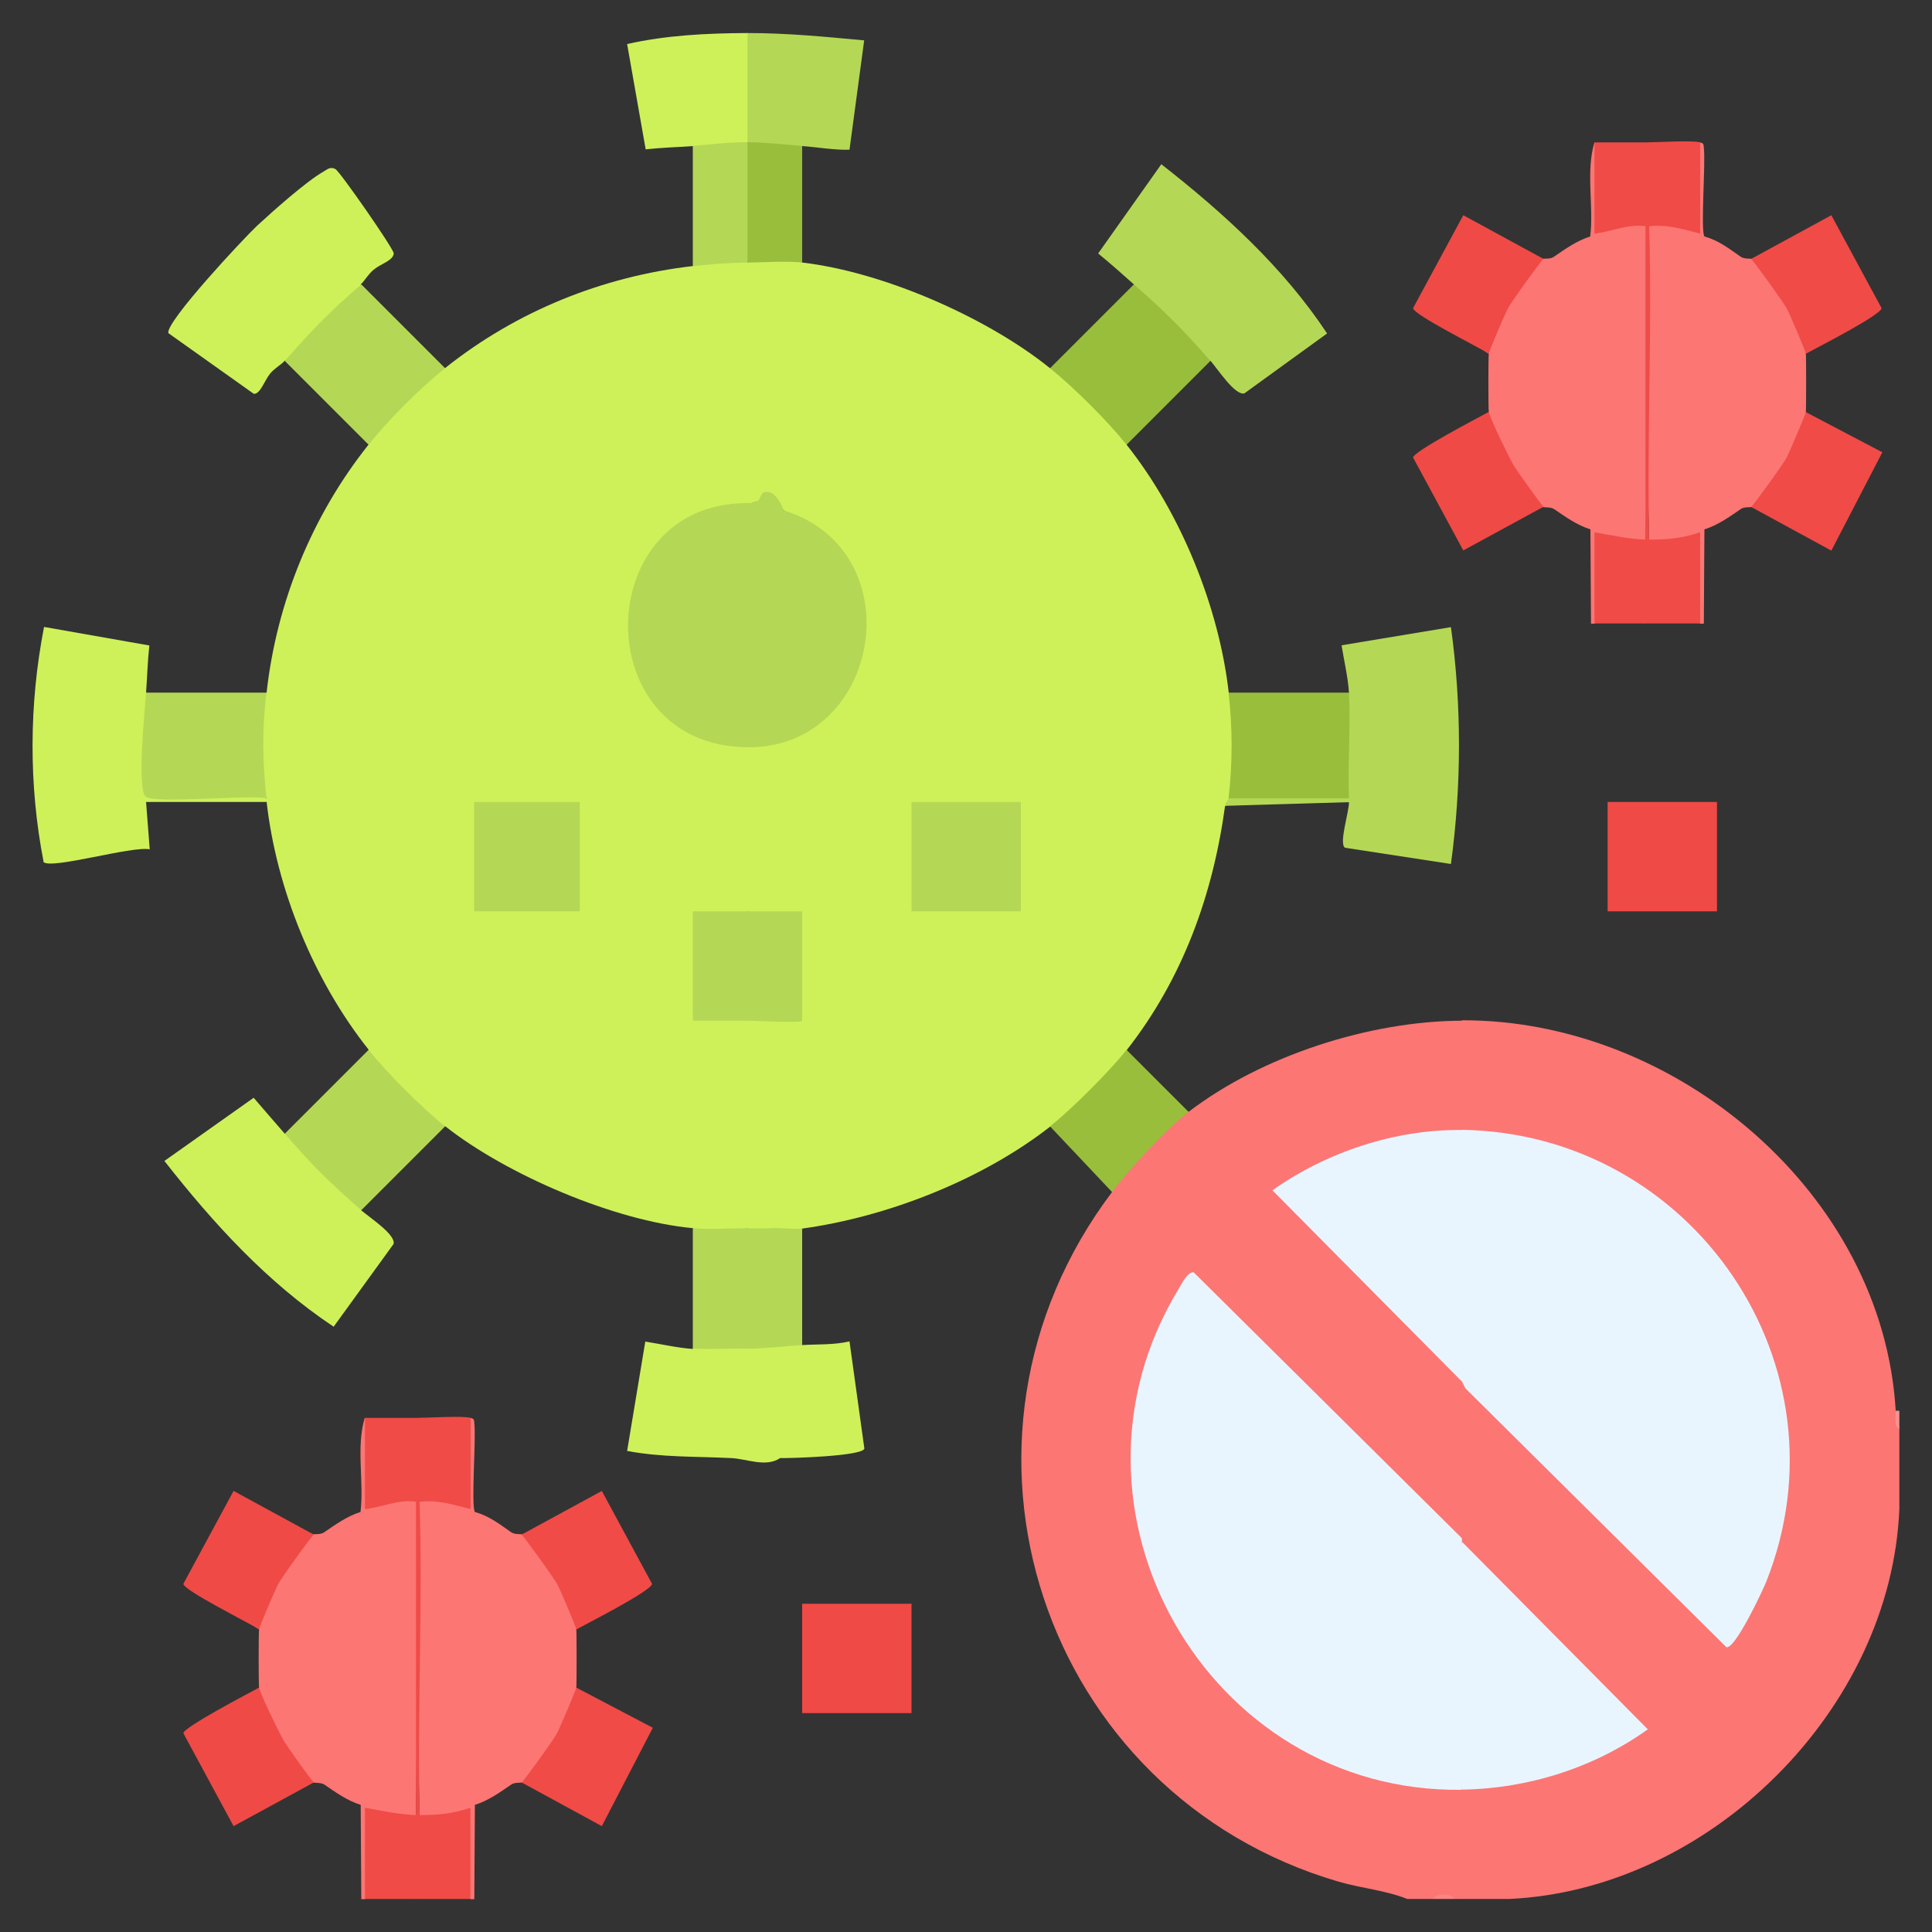 <?xml version="1.0" encoding="UTF-8"?>
<svg id="Layer_3" data-name="Layer 3" xmlns="http://www.w3.org/2000/svg" viewBox="0 0 100 100">
  <rect x="0" y="0" width="100" height="100" fill="#333333" stroke="none"/>
  <defs>
    <style>
      .cls-1 {
        fill: #f89291;
      }

      .cls-2 {
        fill: #b4d855;
      }

      .cls-3 {
        fill: #cef15a;
      }

      .cls-4 {
        fill: #fc7674;
      }

      .cls-5 {
        fill: #99be3c;
      }

      .cls-6 {
        fill: #98be3c;
      }

      .cls-7 {
        fill: #f04b47;
      }

      .cls-8 {
        fill: #e9f5fe;
      }

      .cls-9 {
        fill: #fc8483;
      }

      .cls-10 {
        fill: #f04a46;
      }
    </style>
  </defs>
  <path class="cls-4" d="M75.67,52.83c.15.02.37.06.38.17.05.58.09,4.98,0,5.22-.05.14-.23.21-.38.27l-.58.38c-3.01.14-6.27,1.01-8.56,2.88l8.8,8.88.34.87c.49-.21.57.04.19.38.51,2.21.24,5.3-.19,7.73l-.36.18-13.53-13.42c-7.44,10.42.39,25.71,13.3,25.88l.59.38c.15.02.37.06.38.17.05.58.09,4.98,0,5.22-.05.14-.23.21-.38.27h-.38c-.36-.16-.77-.15-1.13,0h-1.32c-1.13-.45-2.36-.55-3.54-.89-15.39-4.5-21.46-22.83-11.74-35.7l-.15-.43c1.12-1.38,2.33-2.71,3.68-3.86l.43.14c3.8-2.91,9.36-4.7,14.15-4.72Z"/>
  <path class="cls-4" d="M98.12,73.01c.06.27.13.59.19.94v4.15c-.42,10.38-9.81,19.71-20.19,20.19h-2.45v-5.66l.62-.4c2.93-.21,6.08-1.01,8.32-2.87l-8.61-8.69-.33-.87c-.17-.03-.16-.1,0-.19,0-2.23-.03-4.47,0-6.7,0-.32-.12-.84.19-1.03l.36-.18,13.16,13.04c7.43-10.44-.28-25.36-13.12-25.87l-.59-.4v-5.66c11.06-.04,21.78,8.94,22.45,20.19Z"/>
  <path class="cls-4" d="M24.36,73.39c.19.06.17.08.19.27.1.82-.18,4.27.03,4.6.75.21,1.26.62,1.88,1.05.19.13.5.08.54.11l.36-.12c1.18,1.37,2.15,2.89,2.73,4.63l-.26.4c.02.18.02,2.84,0,3.02l.3.3c-.6,1.62-1.5,3.39-2.68,4.66-.08.09-.3,0-.45-.05-.04.03-.37-.02-.54.11-.6.41-1.18.83-1.88,1.05l-.03,4.88h-.19l-.38-.22v-3.99c-.98.36-1.73.32-2.26-.13-.15-5.41-.15-10.81,0-16.22.44-.49,1.15-.54,2.15-.14.13-1.27.16-2.58.11-3.93l.38-.27Z"/>
  <path class="cls-4" d="M18.88,73.39l.38.22.03,4.05,1.2-.27c2.13-.31,2.04,2.36,1.16,5.75l-.12,10.82c-.56.38-1.31.41-2.26.09v3.98s-.38.27-.38.27h-.19l-.03-4.88c-.7-.22-1.28-.64-1.88-1.05-.18-.12-.5-.07-.54-.11l-.41.1c-1.16-1.41-2.04-2.98-2.71-4.67l.28-.34c-.03-.15-.03-2.87,0-3.02-.2-.11-.26-.16-.28-.35-.08-.72,2.04-3.93,2.66-4.61.08-.09.3,0,.45.05.04-.03.37.02.54-.11.6-.41,1.18-.83,1.88-1.05.19-1.58-.24-3.35.22-4.88Z"/>
  <path class="cls-7" d="M21.71,93.95c.97,0,1.72-.07,2.64-.38v4.72s-2.83,0-2.83,0c-.15-.04-.36-.1-.38-.22-.06-.43-.08-3.54,0-3.85l.38-.27c.03-.17.1-.16.19,0Z"/>
  <path class="cls-7" d="M21.53,93.95v4.34h-2.64v-4.72c.92.16,1.69.34,2.64.38Z"/>
  <path class="cls-9" d="M75.29,98.29h-1.13c.19-.31.95-.3,1.13,0Z"/>
  <path class="cls-1" d="M98.31,73.96c-.31-.16-.17-.64-.19-.94h.19v.94Z"/>
  <path class="cls-3" d="M38.69,13.59l.38.17c.07,4.07.02,8.12-.13,12.15l-.25.13-.41.39c-7.17.45-7.21,11.4,0,11.86l.42.39c.09,0,.17-.01.25.01.39.13.2,7.4.13,8.25l-.38.22c-.18.63-2.54.58-2.83,0,.15.02.37.06.38.17.07.74.14,4.71,0,5.22l-.38.27c.18-.63,2.54-.58,2.83,0l.38.17v10.35l-.38.23c-.52.59-2.36.66-2.83,0-4.05-.37-9.64-2.76-12.83-5.28l-.46.11c-1.3-1.1-2.51-2.32-3.61-3.61l.11-.46c-2.83-3.56-4.77-8.3-5.28-12.83-.17-.05-.16-.11,0-.19-.5-.75-.68-1.7-.54-2.85-.14-1.08.04-1.95.54-2.62.52-4.67,2.36-9.17,5.28-12.83v-.6c1.02-1.21,2.15-2.34,3.36-3.36h.6c3.69-2.94,8.13-4.74,12.83-5.28.49-.66,2.26-.78,2.83-.19Z"/>
  <path class="cls-3" d="M41.52,13.59c4.17.48,9.56,2.83,12.83,5.47l.51-.07c1.26,1.08,2.45,2.26,3.53,3.53l-.07.51c2.78,3.49,4.78,8.39,5.28,12.83.11.13.21.26.29.4.51.9.37,4.14-.29,5.07.27.14.21.27-.19.38-.63,4.61-2.19,8.94-5.09,12.64l.15.42c-1.13,1.32-2.37,2.57-3.69,3.69l-.42-.15c-3.52,2.75-8.41,4.67-12.83,5.28-.08.61-1.52.54-1.7,0-.43.15-.81.15-1.13,0v-10.75c.01-.55,2.01-.4,2.58-.32l.25.32c-.15-.02-.37-.06-.38-.17-.05-.65-.12-4.86,0-5.22l.38-.27c-.18.63-2.54.58-2.83,0v-8.49l.38-.38c6.1-.36,7.51-9.21,1.76-11.39l-.25-.49c-.48-.52-1.04-.65-1.7-.38-.03.17-.1.16-.19,0v-12.45c.32-.61,2.57-.67,2.83,0Z"/>
  <path class="cls-3" d="M13.79,41.51h-6.23s.19,2.45.19,2.45c-.93-.18-5,1.03-5.49.67-.78-4-.76-8.18.02-12.18l5.45.96c-.09.81-.11,1.63-.17,2.44l.36.25c-.07.61-.37,4.7-.15,4.85,1.92.03,3.85.02,5.79-.04l.22.41c0,.06,0,.13,0,.19Z"/>
  <path class="cls-2" d="M69.82,35.85c-.04-.76-.26-1.68-.38-2.45l5.66-.94c.56,4.05.55,8.21,0,12.26l-5.48-.84c-.34-.2.22-1.88.2-2.36l-6.41.19c.02-.18.18-.34.19-.38l.17-.38h5.65s.05-4.36.05-4.36l.35-.73Z"/>
  <path class="cls-3" d="M14.73,18.68c-.18.2-.51.37-.75.66-.28.34-.52,1.09-.85,1.04l-4.42-3.14c-.12-.6,3.88-4.88,4.59-5.55.8-.74,2.55-2.3,3.43-2.8.21-.12.36-.28.63-.14.23.12,2.98,4.07,3.02,4.36-.02.38-.67.54-1.04.85-.29.24-.47.58-.66.75l-.08.57c-1.18,1.03-2.28,2.14-3.31,3.31l-.57.08Z"/>
  <path class="cls-3" d="M14.73,58.68l.57.08c1.03,1.18,2.13,2.28,3.31,3.31l.08.57c.44.38,1.81,1.27,1.68,1.75l-3.1,4.28c-3.43-2.28-6.24-5.36-8.76-8.58l4.62-3.27c.53.62,1.07,1.24,1.6,1.85Z"/>
  <path class="cls-2" d="M62.65,18.68l-.57-.08c-1.03-1.18-2.13-2.28-3.31-3.31l-.08-.57c-.61-.54-1.22-1.09-1.85-1.6l3.27-4.62c3.22,2.52,6.31,5.33,8.58,8.76l-4.28,3.1c-.48.13-1.37-1.24-1.75-1.68Z"/>
  <path class="cls-2" d="M18.7,14.72l4.34,4.34c-1.35,1.08-2.88,2.61-3.96,3.96l-4.34-4.34c1.43-1.62,2.31-2.54,3.96-3.96Z"/>
  <path class="cls-2" d="M23.04,58.3l-4.34,4.34c-1.64-1.43-2.54-2.32-3.96-3.96l4.34-4.34c.93,1.17,2.8,3.04,3.96,3.96Z"/>
  <path class="cls-6" d="M62.65,18.68l-4.34,4.34c-.99-1.24-2.72-2.96-3.96-3.96l4.34-4.34c1.63,1.43,2.53,2.32,3.96,3.96Z"/>
  <path class="cls-2" d="M13.79,35.85c-.23,2.01-.2,3.46,0,5.47-1.01-.19-5.71.29-6.24-.08-.48-.34-.05-4.57.01-5.39h6.23Z"/>
  <path class="cls-6" d="M69.82,35.85c.1,1.81-.07,3.66,0,5.47h-6.23c.21-1.83.21-3.64,0-5.47h6.23Z"/>
  <path class="cls-3" d="M35.86,69.81c.64-.53,2.03-.57,2.64,0l.46.16c.15,1.71.16,3.42.05,5.13.52-.06.99-.03,1.37.37-.74.5-1.75.03-2.54,0-1.81-.09-3.59-.03-5.38-.37l.94-5.66c.77.12,1.68.33,2.45.38Z"/>
  <path class="cls-2" d="M38.69,1.71c2.07,0,3.98.19,6.04.38l-.76,5.66c-.82.02-1.63-.13-2.45-.19-.77.51-2.11.39-2.83-.19-.15-.02-.36-.06-.38-.17-.13-.99-.14-4.25,0-5.22l.38-.27Z"/>
  <path class="cls-3" d="M38.69,1.71v5.66c-.55.54-2.26.73-2.83.19-.81.06-1.63.08-2.44.17l-.96-5.45c2.03-.46,4.14-.56,6.23-.57Z"/>
  <path class="cls-3" d="M41.52,69.62c.81-.05,1.64,0,2.45-.19l.77,5.55c-.11.39-3.78.5-4.35.49s-1.13,0-1.7,0c-.2-.2.29-4.95-.19-5.66.03-.17.1-.16.19,0,.65-.57,2.14-.72,2.83-.19Z"/>
  <rect class="cls-10" x="83.21" y="41.51" width="5.66" height="5.66"/>
  <rect class="cls-10" x="41.52" y="83.01" width="5.66" height="5.66"/>
  <path class="cls-5" d="M61.52,57.55c-1.13.86-3.09,2.99-3.96,4.15l-3.21-3.4c1.07-.84,3.12-2.89,3.96-3.96l3.21,3.21Z"/>
  <path class="cls-7" d="M27,79.43l4.15-2.26,2.6,4.81c-.03.36-3.36,2.05-3.92,2.36-.01-.13-.83-2.05-.98-2.33-.16-.31-1.73-2.48-1.85-2.58Z"/>
  <path class="cls-7" d="M29.83,87.35l3.96,2.08-2.64,5.09-4.15-2.26c.13-.1,1.7-2.27,1.85-2.58.14-.28.96-2.2.98-2.33Z"/>
  <path class="cls-10" d="M16.24,92.26l-4.15,2.26-2.6-4.81c.03-.32,3.37-2.06,3.92-2.36.07.35,1.04,2.35,1.29,2.77.17.29,1.44,2.06,1.54,2.14Z"/>
  <path class="cls-10" d="M16.24,79.43c-.13.1-1.7,2.27-1.85,2.58-.17.33-.93,2.1-.98,2.33-.53-.35-3.89-2.01-3.92-2.36l2.6-4.81,4.15,2.26Z"/>
  <path class="cls-2" d="M38.69,63.58h1.13c.1.37-.15.58-.75.61v5.34s-.38.27-.38.27c-.06,0-.13,0-.19,0-.87,0-1.77.05-2.64,0v-6.23c.87.08,1.93,0,2.83,0Z"/>
  <path class="cls-2" d="M38.69,7.37c.15.02.37.06.38.17.11,1.14.18,4.76,0,5.78l-.38.27c-1.02.02-1.82.07-2.83.19v-6.23c.97-.07,1.78-.2,2.83-.19Z"/>
  <path class="cls-5" d="M41.52,7.55v6.04c-.78-.09-2-.01-2.83,0v-6.23c.95.01,1.88.12,2.83.19Z"/>
  <path class="cls-2" d="M41.52,63.58v6.04c-.93.06-1.85.18-2.83.19v-6.04c.42.18.91-.16,1.13-.19.54-.06,1.17.07,1.7,0Z"/>
  <path class="cls-7" d="M21.53,73.39c.1.1.19.21.26.33.26.45.25,3.36-.07,4.01.16,5.39-.12,10.83,0,16.22-.06,0-.13,0-.19,0,0-5.41,0-10.82,0-16.22-.92-.14-1.75.29-2.64.38v-4.72c.88,0,1.76,0,2.64,0Z"/>
  <path class="cls-7" d="M24.36,73.39v4.72c-.87-.22-1.72-.49-2.64-.38,0-.1-.18-.37-.19-.65-.05-1.23.04-2.46,0-3.69.59,0,2.45-.12,2.83,0Z"/>
  <path class="cls-4" d="M88,7.37c.19.06.17.08.19.27.1.82-.18,4.27.03,4.6.75.21,1.26.62,1.88,1.05.19.13.5.08.54.11l.36-.12c1.18,1.37,2.15,2.89,2.73,4.63l-.26.4c.02.18.02,2.84,0,3.02l.3.3c-.6,1.62-1.5,3.39-2.68,4.66-.08.09-.3,0-.45-.05-.04.03-.37-.02-.54.11-.6.41-1.18.83-1.88,1.05l-.03,4.88h-.19l-.38-.22v-3.99c-.98.36-1.73.32-2.26-.13-.15-5.41-.15-10.81,0-16.22.44-.49,1.15-.54,2.15-.14.13-1.27.16-2.58.11-3.93l.38-.27Z"/>
  <path class="cls-4" d="M82.53,7.37l.38.22.03,4.05,1.2-.27c2.13-.31,2.04,2.36,1.16,5.75l-.12,10.82c-.56.38-1.31.41-2.26.09v3.98s-.38.27-.38.27h-.19l-.03-4.88c-.7-.22-1.28-.64-1.88-1.05-.18-.12-.5-.07-.54-.11l-.41.1c-1.16-1.41-2.04-2.98-2.71-4.67l.28-.34c-.03-.15-.03-2.87,0-3.02-.2-.11-.26-.16-.28-.35-.08-.72,2.04-3.93,2.66-4.61.08-.09.3,0,.45.05.04-.03.37.02.54-.11.6-.41,1.18-.83,1.88-1.05.19-1.58-.24-3.35.22-4.88Z"/>
  <path class="cls-7" d="M85.36,27.93c.97,0,1.72-.07,2.64-.38v4.72s-2.83,0-2.83,0c-.15-.04-.36-.1-.38-.22-.06-.43-.08-3.54,0-3.85l.38-.27c.03-.17.1-.16.19,0Z"/>
  <path class="cls-7" d="M85.17,27.93v4.34h-2.64v-4.72c.92.16,1.69.34,2.64.38Z"/>
  <path class="cls-7" d="M90.64,13.4l4.15-2.26,2.6,4.81c-.03.36-3.36,2.05-3.92,2.36-.01-.13-.83-2.05-.98-2.33-.16-.31-1.73-2.48-1.85-2.58Z"/>
  <path class="cls-7" d="M93.47,21.33l3.96,2.08-2.64,5.09-4.15-2.26c.13-.1,1.7-2.27,1.85-2.58.14-.28.96-2.2.98-2.33Z"/>
  <path class="cls-10" d="M79.89,26.23l-4.15,2.26-2.6-4.81c.03-.32,3.37-2.06,3.92-2.36.07.35,1.04,2.35,1.29,2.77.17.29,1.44,2.06,1.54,2.14Z"/>
  <path class="cls-10" d="M79.89,13.4c-.13.1-1.7,2.27-1.85,2.58-.17.33-.93,2.1-.98,2.33-.53-.35-3.89-2.01-3.92-2.36l2.6-4.81,4.15,2.26Z"/>
  <path class="cls-7" d="M85.17,7.37c.1.1.19.21.26.33.26.45.25,3.36-.07,4.01.16,5.39-.12,10.83,0,16.22-.06,0-.13,0-.19,0,0-5.41,0-10.82,0-16.22-.92-.14-1.75.29-2.64.38v-4.72c.88,0,1.76,0,2.64,0Z"/>
  <path class="cls-7" d="M88,7.37v4.72c-.87-.22-1.72-.49-2.64-.38,0-.1-.18-.37-.19-.65-.05-1.23.04-2.46,0-3.69.59,0,2.45-.12,2.83,0Z"/>
  <path class="cls-8" d="M75.67,79.62c0,.06,0,.13,0,.19.37,4.27.37,8.56,0,12.83-13.2.18-21.57-14.55-14.68-25.9.13-.22.49-.95.8-.88l13.88,13.76Z"/>
  <path class="cls-8" d="M75.86,71.88l-.19-.38-.38-.76v-12.03l.38-.23c11.93.18,20.19,12.19,15.75,23.39-.21.52-1.61,3.49-2.06,3.39l-13.5-13.39Z"/>
  <path class="cls-8" d="M75.67,58.49v13.02l-9.81-9.9c2.79-1.98,6.38-3.17,9.81-3.12Z"/>
  <path class="cls-8" d="M75.67,92.63c0-4.27,0-8.55,0-12.83l9.62,9.71c-2.78,1.99-6.19,3.07-9.62,3.12Z"/>
  <path class="cls-2" d="M38.69,26.04l.38.17v12.24l-.38.23c-8.35-.07-8.14-12.68,0-12.64Z"/>
  <rect class="cls-2" x="24.54" y="41.51" width="5.47" height="5.66"/>
  <path class="cls-2" d="M38.69,47.17c.15.02.36.06.38.17.12.98.14,4.28,0,5.22l-.38.27h-2.83v-5.66h2.83Z"/>
  <path class="cls-2" d="M40.58,26.42c6.76,2.11,5.03,12.32-1.89,12.26v-12.64c.06,0,.13,0,.19,0,.75-.27,1.11-.33,1.7.38Z"/>
  <rect class="cls-2" x="47.18" y="41.51" width="5.66" height="5.66"/>
  <path class="cls-2" d="M38.69,47.17h2.83v5.66c0,.14-2.53,0-2.83,0v-5.66Z"/>
  <path class="cls-2" d="M40.58,26.42c-.31-.1-1.45-.37-1.7-.38.45.16.42-.48.67-.56.51-.16.87.54,1.02.94Z"/>
</svg>